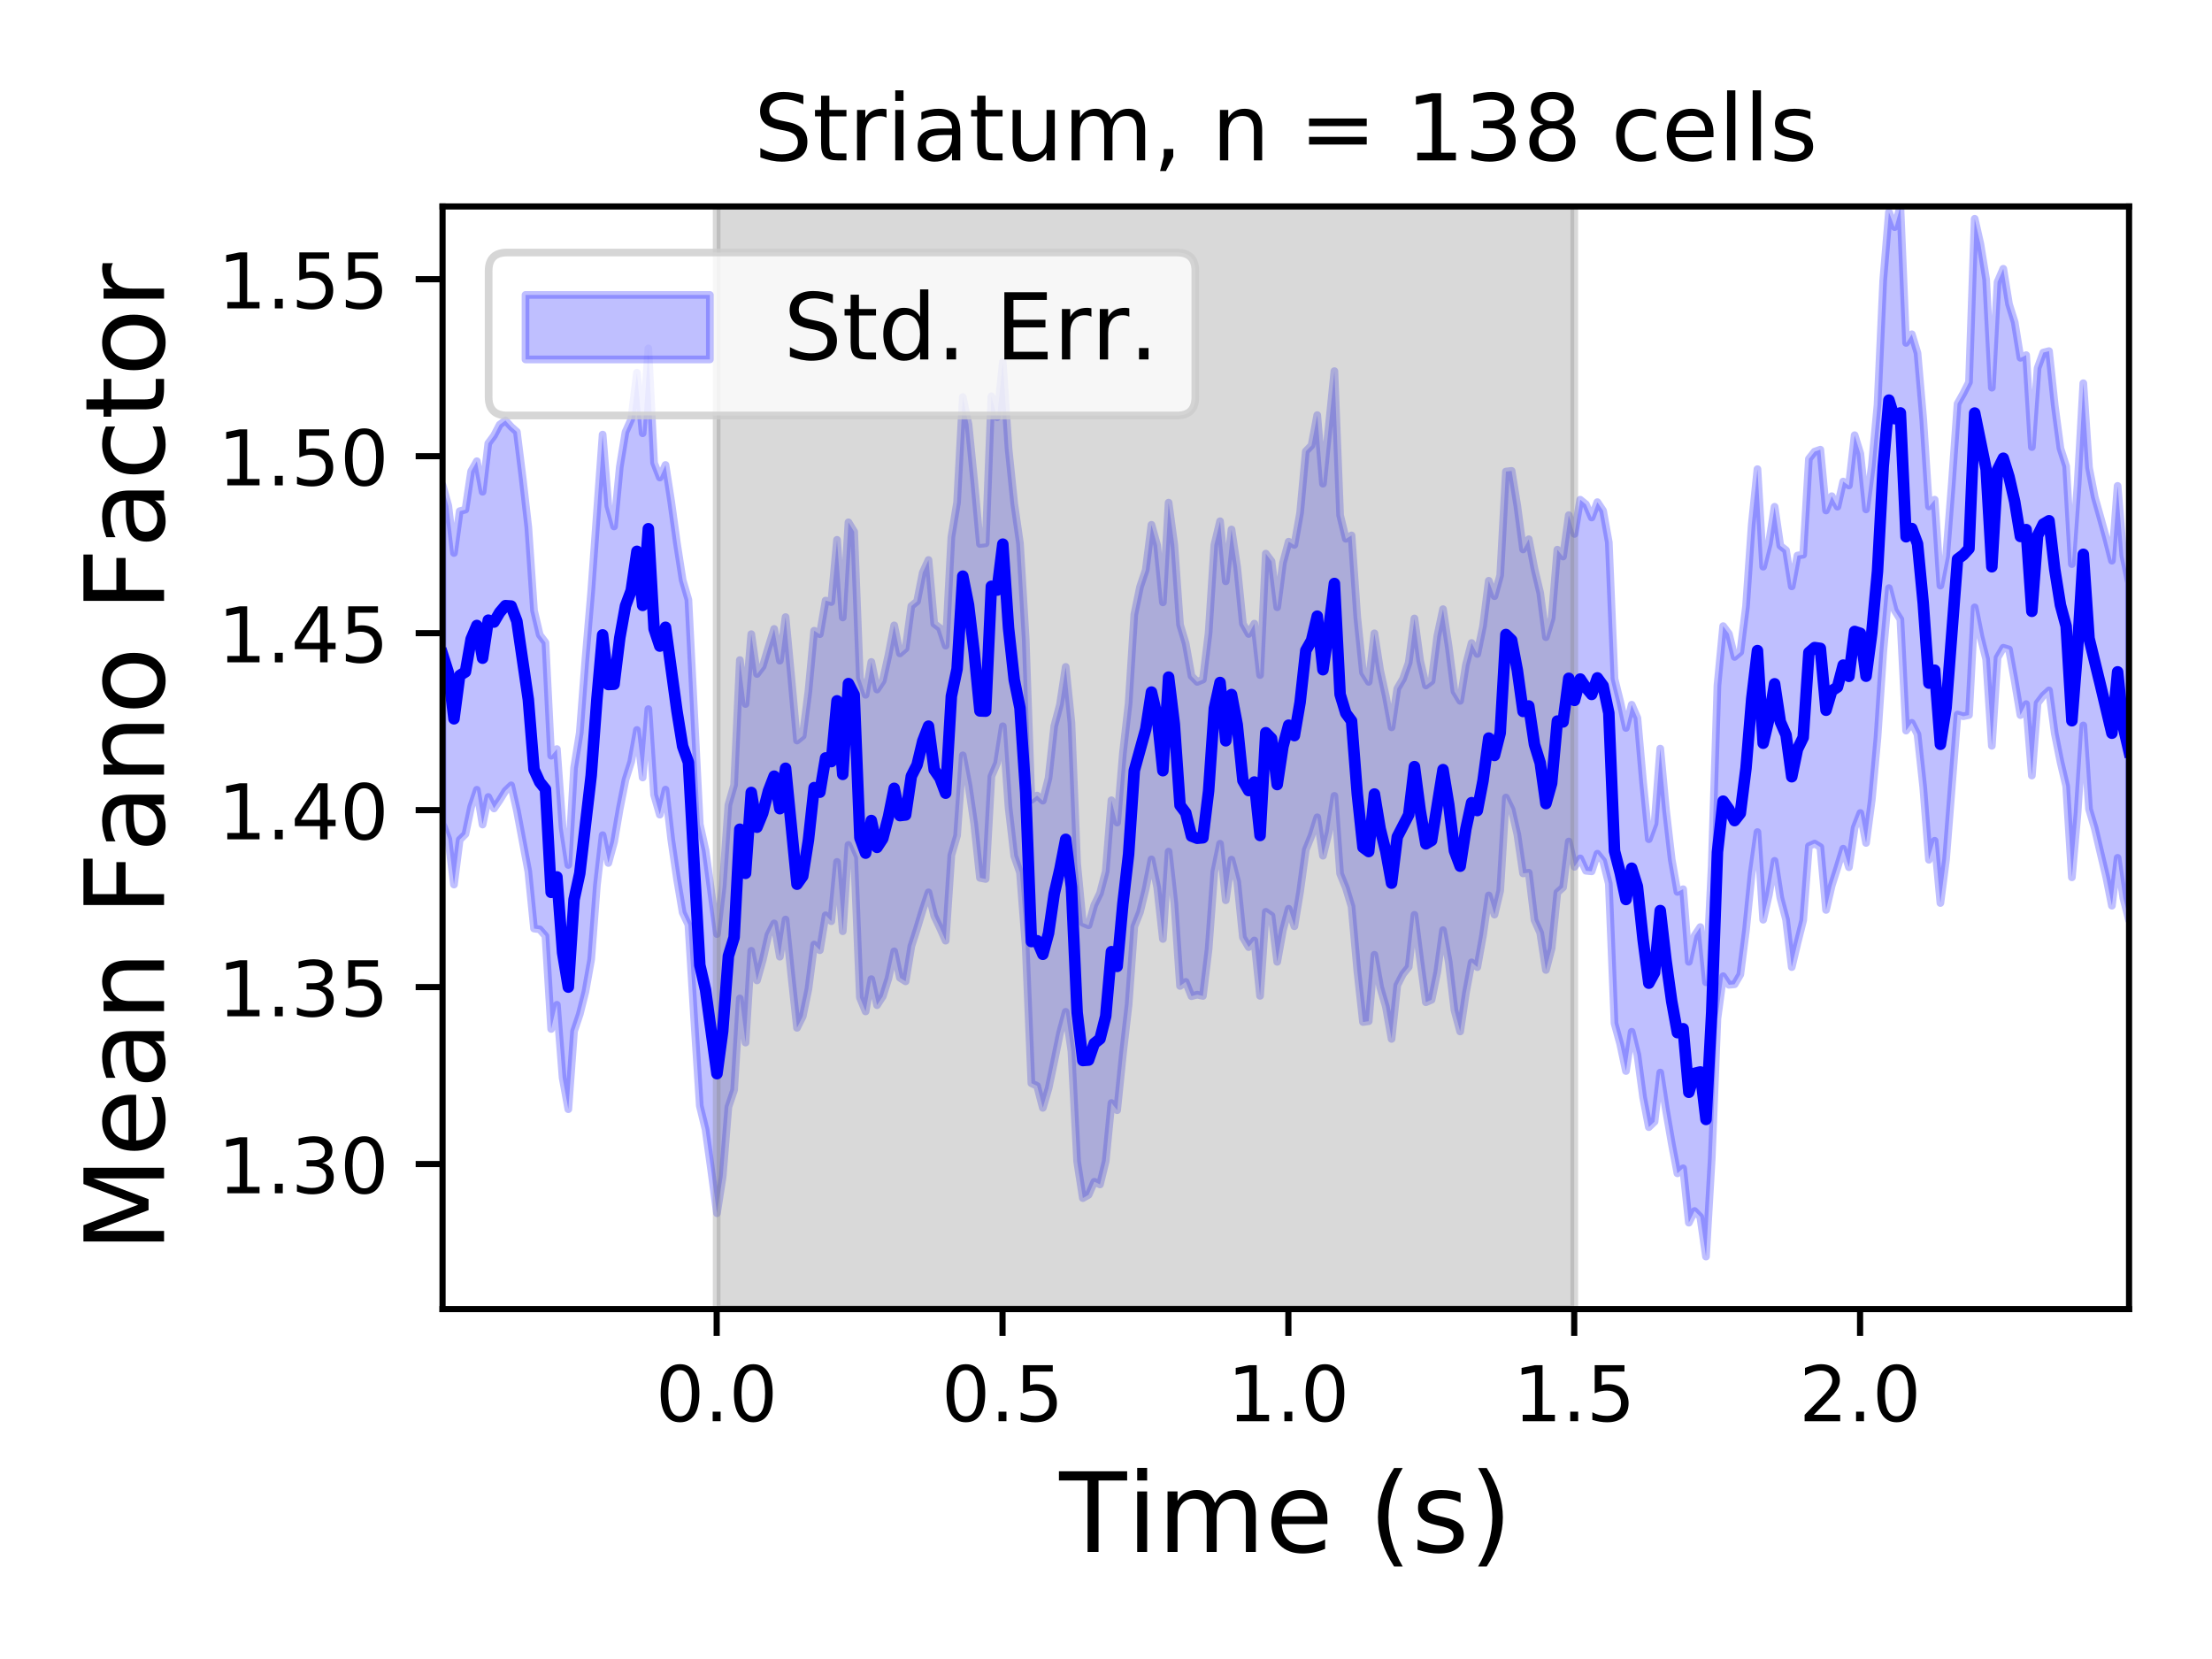 <?xml version="1.0" encoding="utf-8" standalone="no"?>
<!DOCTYPE svg PUBLIC "-//W3C//DTD SVG 1.1//EN"
  "http://www.w3.org/Graphics/SVG/1.1/DTD/svg11.dtd">
<!-- Created with matplotlib (https://matplotlib.org/) -->
<svg height="216pt" version="1.1" viewBox="0 0 288 216" width="288pt" xmlns="http://www.w3.org/2000/svg" xmlns:xlink="http://www.w3.org/1999/xlink">
 <defs>
  <style type="text/css">
*{stroke-linecap:butt;stroke-linejoin:round;}
  </style>
 </defs>
 <g id="figure_1">
  <g id="patch_1">
   <path d="M 0 216 
L 288 216 
L 288 0 
L 0 0 
z
" style="fill:#ffffff;"/>
  </g>
  <g id="axes_1">
   <g id="patch_2">
    <path d="M 57.62 170.44 
L 277.2 170.44 
L 277.2 26.88 
L 57.62 26.88 
z
" style="fill:#ffffff;"/>
   </g>
   <g id="PolyCollection_1">
    <defs>
     <path d="M 57.62 -152.839 
L 57.62 -108.778 
L 58.364 -106.784 
L 59.109 -100.829 
L 59.853 -106.663 
L 60.597 -107.396 
L 61.342 -110.95 
L 62.086 -113.173 
L 62.83 -108.643 
L 63.575 -112.24 
L 64.319 -110.738 
L 65.063 -111.829 
L 65.808 -113.035 
L 66.552 -113.752 
L 67.296 -110.469 
L 68.041 -106.503 
L 68.785 -102.517 
L 69.529 -95.105 
L 70.274 -94.996 
L 71.018 -94.139 
L 71.762 -82.028 
L 72.507 -85.18 
L 73.251 -75.677 
L 73.995 -71.58 
L 74.74 -81.737 
L 75.484 -83.953 
L 76.228 -86.921 
L 76.973 -91.108 
L 77.717 -100.76 
L 78.461 -107.264 
L 79.206 -103.638 
L 79.95 -106.374 
L 80.695 -110.723 
L 81.439 -114.486 
L 82.183 -116.836 
L 82.928 -120.961 
L 83.672 -114.768 
L 84.416 -123.678 
L 85.161 -112.514 
L 85.905 -109.934 
L 86.649 -113.196 
L 87.394 -106.681 
L 88.138 -101.612 
L 88.882 -97.189 
L 89.627 -95.597 
L 90.371 -83.539 
L 91.115 -72.013 
L 91.86 -68.96 
L 92.604 -63.608 
L 93.348 -58.036 
L 94.093 -62.826 
L 94.837 -71.875 
L 95.581 -74.09 
L 96.326 -86.009 
L 97.07 -80.255 
L 97.814 -92.211 
L 98.559 -88.347 
L 99.303 -90.985 
L 100.047 -94.297 
L 100.792 -95.773 
L 101.536 -91.436 
L 102.28 -96.285 
L 103.025 -89.071 
L 103.769 -82.174 
L 104.513 -83.661 
L 105.258 -87.244 
L 106.002 -93.025 
L 106.746 -92.284 
L 107.491 -96.833 
L 108.235 -96.06 
L 108.979 -103.784 
L 109.724 -94.754 
L 110.468 -105.992 
L 111.212 -104.308 
L 111.957 -86.124 
L 112.701 -84.309 
L 113.445 -88.523 
L 114.19 -85.127 
L 114.934 -86.275 
L 115.678 -88.623 
L 116.423 -92.143 
L 117.167 -88.691 
L 117.911 -88.229 
L 118.656 -92.805 
L 119.4 -95.118 
L 120.144 -97.579 
L 120.889 -99.818 
L 121.633 -96.761 
L 122.377 -95.195 
L 123.122 -93.524 
L 123.866 -104.661 
L 124.611 -107.221 
L 125.355 -117.657 
L 126.099 -113.778 
L 126.844 -108.698 
L 127.588 -101.701 
L 128.332 -101.559 
L 129.077 -114.91 
L 129.821 -116.667 
L 130.565 -121.447 
L 131.31 -110.879 
L 132.054 -104.543 
L 132.798 -102.398 
L 133.543 -92.779 
L 134.287 -74.965 
L 135.031 -74.614 
L 135.776 -71.757 
L 136.52 -74.29 
L 137.264 -77.844 
L 138.009 -81.492 
L 138.753 -84.267 
L 139.497 -79.137 
L 140.242 -64.784 
L 140.986 -60.007 
L 141.73 -60.432 
L 142.475 -62.14 
L 143.219 -61.786 
L 143.963 -64.837 
L 144.708 -72.387 
L 145.452 -71.45 
L 146.196 -78.728 
L 146.941 -85.178 
L 147.685 -95.366 
L 148.429 -97.256 
L 149.174 -100.326 
L 149.918 -104.111 
L 150.662 -100.482 
L 151.407 -93.745 
L 152.151 -105.123 
L 152.895 -98.443 
L 153.64 -87.629 
L 154.384 -88.162 
L 155.128 -86.298 
L 155.873 -86.498 
L 156.617 -86.327 
L 157.361 -92.447 
L 158.106 -102.507 
L 158.85 -106.146 
L 159.594 -98.787 
L 160.339 -104.078 
L 161.083 -101.215 
L 161.827 -93.957 
L 162.572 -92.685 
L 163.316 -93.555 
L 164.06 -86.34 
L 164.805 -97.287 
L 165.549 -96.777 
L 166.293 -90.769 
L 167.038 -94.907 
L 167.782 -97.689 
L 168.527 -95.397 
L 169.271 -99.911 
L 170.015 -105.366 
L 170.76 -107.214 
L 171.504 -109.593 
L 172.248 -104.584 
L 172.993 -107.602 
L 173.737 -112.382 
L 174.481 -102.251 
L 175.226 -100.421 
L 175.97 -97.97 
L 176.714 -89.665 
L 177.459 -82.933 
L 178.203 -83.039 
L 178.947 -91.693 
L 179.692 -87.492 
L 180.436 -84.936 
L 181.18 -80.733 
L 181.925 -87.725 
L 182.669 -89.182 
L 183.413 -90.111 
L 184.158 -96.893 
L 184.902 -91.037 
L 185.646 -85.51 
L 186.391 -85.827 
L 187.135 -89.472 
L 187.879 -94.903 
L 188.624 -90.76 
L 189.368 -84.469 
L 190.112 -81.702 
L 190.857 -86.711 
L 191.601 -90.701 
L 192.345 -90.081 
L 193.09 -94.245 
L 193.834 -99.419 
L 194.578 -96.915 
L 195.323 -100.026 
L 196.067 -112.168 
L 196.811 -110.621 
L 197.556 -107.351 
L 198.3 -102.283 
L 199.044 -102.373 
L 199.789 -96.216 
L 200.533 -94.545 
L 201.277 -89.709 
L 202.022 -92.527 
L 202.766 -99.805 
L 203.51 -100.466 
L 204.255 -106.44 
L 204.999 -103.14 
L 205.743 -104.243 
L 206.488 -102.627 
L 207.232 -102.551 
L 207.976 -104.851 
L 208.721 -103.923 
L 209.465 -100.948 
L 210.209 -82.761 
L 210.954 -80.047 
L 211.698 -76.552 
L 212.443 -81.671 
L 213.187 -78.661 
L 213.931 -73.134 
L 214.676 -69.245 
L 215.42 -69.962 
L 216.164 -76.355 
L 216.909 -71.468 
L 217.653 -67.161 
L 218.397 -63.23 
L 219.142 -63.892 
L 219.886 -56.806 
L 220.63 -58.328 
L 221.375 -57.568 
L 222.119 -52.396 
L 222.863 -65.108 
L 223.608 -83.384 
L 224.352 -88.899 
L 225.096 -87.777 
L 225.841 -87.848 
L 226.585 -89.113 
L 227.329 -94.95 
L 228.074 -102.316 
L 228.818 -107.669 
L 229.562 -96.249 
L 230.307 -99.505 
L 231.051 -103.917 
L 231.795 -99.117 
L 232.54 -96.279 
L 233.284 -90.084 
L 234.028 -93.226 
L 234.773 -96.182 
L 235.517 -105.84 
L 236.261 -106.17 
L 237.006 -105.712 
L 237.75 -97.525 
L 238.494 -100.721 
L 239.239 -103.066 
L 239.983 -105.503 
L 240.727 -103.088 
L 241.472 -108.234 
L 242.216 -110.152 
L 242.96 -106.248 
L 243.705 -111.862 
L 244.449 -119.989 
L 245.193 -131.043 
L 245.938 -139.431 
L 246.682 -136.549 
L 247.426 -135.358 
L 248.171 -120.875 
L 248.915 -121.888 
L 249.659 -120.387 
L 250.404 -113.475 
L 251.148 -104.058 
L 251.892 -106.538 
L 252.637 -98.427 
L 253.381 -104.174 
L 254.125 -113.629 
L 254.87 -122.968 
L 255.614 -122.746 
L 256.359 -122.904 
L 257.103 -136.925 
L 257.847 -133.177 
L 258.592 -130.175 
L 259.336 -118.894 
L 260.08 -130.378 
L 260.825 -131.667 
L 261.569 -131.443 
L 262.313 -127.328 
L 263.058 -122.897 
L 263.802 -124.33 
L 264.546 -115.024 
L 265.291 -124.455 
L 266.035 -125.436 
L 266.779 -126.114 
L 267.524 -120.524 
L 268.268 -116.816 
L 269.012 -113.637 
L 269.757 -101.77 
L 270.501 -110.224 
L 271.245 -121.548 
L 271.99 -110.674 
L 272.734 -108.157 
L 273.478 -104.972 
L 274.223 -101.83 
L 274.967 -98.079 
L 275.711 -104.314 
L 276.456 -99.058 
L 277.2 -96.194 
L 277.2 -140.126 
L 277.2 -140.126 
L 276.456 -143.654 
L 275.711 -152.738 
L 274.967 -142.998 
L 274.223 -145.929 
L 273.478 -148.631 
L 272.734 -151.26 
L 271.99 -155.112 
L 271.245 -166.107 
L 270.501 -152.95 
L 269.757 -142.553 
L 269.012 -155.285 
L 268.268 -157.622 
L 267.524 -163.235 
L 266.779 -170.286 
L 266.035 -170.098 
L 265.291 -168.064 
L 264.546 -157.788 
L 263.802 -169.764 
L 263.058 -169.41 
L 262.313 -174.036 
L 261.569 -176.418 
L 260.825 -181.006 
L 260.08 -179.285 
L 259.336 -165.52 
L 258.592 -179.618 
L 257.847 -184.226 
L 257.103 -187.518 
L 256.359 -166.233 
L 255.614 -164.757 
L 254.87 -163.431 
L 254.125 -153.04 
L 253.381 -143.55 
L 252.637 -139.751 
L 251.892 -150.943 
L 251.148 -150.058 
L 250.404 -161.416 
L 249.659 -170.017 
L 248.915 -172.48 
L 248.171 -171.352 
L 247.426 -189.12 
L 246.682 -186.429 
L 245.938 -188.379 
L 245.193 -179.484 
L 244.449 -163.279 
L 243.705 -155.323 
L 242.96 -149.672 
L 242.216 -156.932 
L 241.472 -159.337 
L 240.727 -152.789 
L 239.983 -153.304 
L 239.239 -150.03 
L 238.494 -151.4 
L 237.75 -149.531 
L 237.006 -157.454 
L 236.261 -157.202 
L 235.517 -156.254 
L 234.773 -143.773 
L 234.028 -143.671 
L 233.284 -139.653 
L 232.54 -144.354 
L 231.795 -144.944 
L 231.051 -150.021 
L 230.307 -145.232 
L 229.562 -142.213 
L 228.818 -154.919 
L 228.074 -147.695 
L 227.329 -137.053 
L 226.585 -131.101 
L 225.841 -130.467 
L 225.096 -133.482 
L 224.352 -134.481 
L 223.608 -126.73 
L 222.863 -103.271 
L 222.119 -88.105 
L 221.375 -95.296 
L 220.63 -94.167 
L 219.886 -90.765 
L 219.142 -100.228 
L 218.397 -99.873 
L 217.653 -104.108 
L 216.909 -110.532 
L 216.164 -118.533 
L 215.42 -108.761 
L 214.676 -106.734 
L 213.931 -114.139 
L 213.187 -122.519 
L 212.443 -124.247 
L 211.698 -121.22 
L 210.954 -124.612 
L 210.209 -127.621 
L 209.465 -145.384 
L 208.721 -149.507 
L 207.976 -150.625 
L 207.232 -148.619 
L 206.488 -150.338 
L 205.743 -150.941 
L 204.999 -146.478 
L 204.255 -148.93 
L 203.51 -143.538 
L 202.766 -144.435 
L 202.022 -135.509 
L 201.277 -133.036 
L 200.533 -138.794 
L 199.789 -141.912 
L 199.044 -145.791 
L 198.3 -144.462 
L 197.556 -150.118 
L 196.811 -154.693 
L 196.067 -154.605 
L 195.323 -141.091 
L 194.578 -138.374 
L 193.834 -140.386 
L 193.09 -134.498 
L 192.345 -130.848 
L 191.601 -132.284 
L 190.857 -129.436 
L 190.112 -124.747 
L 189.368 -125.974 
L 188.624 -131.745 
L 187.879 -136.688 
L 187.135 -133.186 
L 186.391 -127.318 
L 185.646 -126.749 
L 184.902 -129.982 
L 184.158 -135.48 
L 183.413 -129.737 
L 182.669 -127.603 
L 181.925 -126.343 
L 181.18 -121.297 
L 180.436 -125.334 
L 179.692 -128.732 
L 178.947 -133.544 
L 178.203 -127.221 
L 177.459 -128.424 
L 176.714 -135.637 
L 175.97 -146.29 
L 175.226 -145.845 
L 174.481 -148.921 
L 173.737 -167.68 
L 172.993 -160.337 
L 172.248 -153.02 
L 171.504 -161.958 
L 170.76 -158.008 
L 170.015 -157.239 
L 169.271 -149.219 
L 168.527 -145.048 
L 167.782 -145.477 
L 167.038 -142.683 
L 166.293 -136.932 
L 165.549 -142.92 
L 164.805 -143.92 
L 164.06 -128.107 
L 163.316 -134.805 
L 162.572 -133.453 
L 161.827 -134.783 
L 161.083 -142.107 
L 160.339 -147.063 
L 159.594 -140.312 
L 158.85 -148.135 
L 158.106 -145.041 
L 157.361 -133.615 
L 156.617 -127.517 
L 155.873 -127.217 
L 155.128 -127.989 
L 154.384 -132.176 
L 153.64 -134.67 
L 152.895 -145.029 
L 152.151 -150.557 
L 151.407 -137.568 
L 150.662 -145.002 
L 149.918 -147.675 
L 149.174 -141.798 
L 148.429 -139.581 
L 147.685 -135.982 
L 146.941 -124.373 
L 146.196 -117.871 
L 145.452 -108.897 
L 144.708 -111.806 
L 143.963 -102.545 
L 143.219 -99.695 
L 142.475 -98.156 
L 141.73 -95.526 
L 140.986 -95.833 
L 140.242 -103.567 
L 139.497 -121.906 
L 138.753 -129.174 
L 138.009 -124.282 
L 137.264 -121.454 
L 136.52 -114.704 
L 135.776 -111.75 
L 135.031 -112.419 
L 134.287 -111.853 
L 133.543 -132.868 
L 132.798 -145.246 
L 132.054 -150.416 
L 131.31 -157.593 
L 130.565 -168.86 
L 129.821 -161.675 
L 129.077 -164.415 
L 128.332 -145.256 
L 127.588 -145.17 
L 126.844 -153.312 
L 126.099 -160.749 
L 125.355 -164.315 
L 124.611 -150.596 
L 123.866 -146.047 
L 123.122 -131.935 
L 122.377 -134.219 
L 121.633 -134.788 
L 120.889 -143.09 
L 120.144 -141.455 
L 119.4 -137.698 
L 118.656 -137.094 
L 117.911 -131.56 
L 117.167 -130.925 
L 116.423 -134.579 
L 115.678 -130.709 
L 114.934 -127.352 
L 114.19 -126.221 
L 113.445 -129.817 
L 112.701 -125.532 
L 111.957 -127.732 
L 111.212 -146.772 
L 110.468 -147.998 
L 109.724 -135.6 
L 108.979 -145.716 
L 108.235 -137.612 
L 107.491 -137.808 
L 106.746 -133.431 
L 106.002 -133.881 
L 105.258 -126.012 
L 104.513 -120.182 
L 103.769 -119.579 
L 103.025 -127.775 
L 102.28 -135.66 
L 101.536 -129.98 
L 100.792 -134.115 
L 100.047 -131.728 
L 99.303 -129.23 
L 98.559 -128.246 
L 97.814 -133.434 
L 97.07 -124.335 
L 96.326 -130.063 
L 95.581 -113.805 
L 94.837 -111.194 
L 94.093 -100.65 
L 93.348 -94.387 
L 92.604 -99.837 
L 91.86 -105.267 
L 91.115 -108.678 
L 90.371 -123.244 
L 89.627 -137.905 
L 88.882 -140.465 
L 88.138 -145.246 
L 87.394 -150.644 
L 86.649 -155.464 
L 85.905 -153.825 
L 85.161 -155.73 
L 84.416 -170.645 
L 83.672 -159.587 
L 82.928 -167.476 
L 82.183 -161.394 
L 81.439 -159.74 
L 80.695 -155.199 
L 79.95 -147.456 
L 79.206 -150.117 
L 78.461 -159.419 
L 77.717 -149.174 
L 76.973 -138.943 
L 76.228 -130.243 
L 75.484 -120.598 
L 74.74 -116.009 
L 73.995 -103.381 
L 73.251 -108.257 
L 72.507 -118.475 
L 71.762 -117.604 
L 71.018 -132.342 
L 70.274 -133.341 
L 69.529 -136.509 
L 68.785 -147.341 
L 68.041 -153.82 
L 67.296 -159.77 
L 66.552 -160.434 
L 65.808 -161.256 
L 65.063 -160.707 
L 64.319 -159.276 
L 63.575 -158.271 
L 62.83 -151.969 
L 62.086 -155.951 
L 61.342 -154.638 
L 60.597 -149.643 
L 59.853 -149.447 
L 59.109 -143.997 
L 58.364 -150.159 
L 57.62 -152.839 
z
" id="me1241a8651" style="stroke:#0000ff;stroke-opacity:0.25;"/>
    </defs>
    <g clip-path="url(#p9a8e390dcd)">
     <use style="fill:#0000ff;fill-opacity:0.25;stroke:#0000ff;stroke-opacity:0.25;" x="0" xlink:href="#me1241a8651" y="216"/>
    </g>
   </g>
   <g id="PolyCollection_2">
    <defs>
     <path d="M 93.311 -45.56 
L 93.311 -195.956 
L 204.962 -195.956 
L 204.962 -45.56 
L 204.962 -45.56 
L 93.311 -45.56 
z
" id="ma0e8622927" style="stroke:#808080;stroke-opacity:0.3;"/>
    </defs>
    <g clip-path="url(#p9a8e390dcd)">
     <use style="fill:#808080;fill-opacity:0.3;stroke:#808080;stroke-opacity:0.3;" x="0" xlink:href="#ma0e8622927" y="216"/>
    </g>
   </g>
   <g id="matplotlib.axis_1">
    <g id="xtick_1">
     <g id="line2d_1">
      <defs>
       <path d="M 0 0 
L 0 3.5 
" id="m0712c2b6b8" style="stroke:#000000;stroke-width:0.8;"/>
      </defs>
      <g>
       <use style="stroke:#000000;stroke-width:0.8;" x="93.311" xlink:href="#m0712c2b6b8" y="170.44"/>
      </g>
     </g>
     <g id="text_1">
      <!-- 0.0 -->
      <defs>
       <path d="M 31.781 66.406 
Q 24.172 66.406 20.328 58.906 
Q 16.5 51.422 16.5 36.375 
Q 16.5 21.391 20.328 13.891 
Q 24.172 6.391 31.781 6.391 
Q 39.453 6.391 43.281 13.891 
Q 47.125 21.391 47.125 36.375 
Q 47.125 51.422 43.281 58.906 
Q 39.453 66.406 31.781 66.406 
z
M 31.781 74.219 
Q 44.047 74.219 50.516 64.516 
Q 56.984 54.828 56.984 36.375 
Q 56.984 17.969 50.516 8.266 
Q 44.047 -1.422 31.781 -1.422 
Q 19.531 -1.422 13.062 8.266 
Q 6.594 17.969 6.594 36.375 
Q 6.594 54.828 13.062 64.516 
Q 19.531 74.219 31.781 74.219 
z
" id="DejaVuSans-48"/>
       <path d="M 10.688 12.406 
L 21 12.406 
L 21 0 
L 10.688 0 
z
" id="DejaVuSans-46"/>
      </defs>
      <g transform="translate(85.359 185.038)scale(0.1 -0.1)">
       <use xlink:href="#DejaVuSans-48"/>
       <use x="63.623" xlink:href="#DejaVuSans-46"/>
       <use x="95.41" xlink:href="#DejaVuSans-48"/>
      </g>
     </g>
    </g>
    <g id="xtick_2">
     <g id="line2d_2">
      <g>
       <use style="stroke:#000000;stroke-width:0.8;" x="130.528" xlink:href="#m0712c2b6b8" y="170.44"/>
      </g>
     </g>
     <g id="text_2">
      <!-- 0.5 -->
      <defs>
       <path d="M 10.797 72.906 
L 49.516 72.906 
L 49.516 64.594 
L 19.828 64.594 
L 19.828 46.734 
Q 21.969 47.469 24.109 47.828 
Q 26.266 48.188 28.422 48.188 
Q 40.625 48.188 47.75 41.5 
Q 54.891 34.812 54.891 23.391 
Q 54.891 11.625 47.562 5.094 
Q 40.234 -1.422 26.906 -1.422 
Q 22.312 -1.422 17.547 -0.641 
Q 12.797 0.141 7.719 1.703 
L 7.719 11.625 
Q 12.109 9.234 16.797 8.062 
Q 21.484 6.891 26.703 6.891 
Q 35.156 6.891 40.078 11.328 
Q 45.016 15.766 45.016 23.391 
Q 45.016 31 40.078 35.438 
Q 35.156 39.891 26.703 39.891 
Q 22.75 39.891 18.812 39.016 
Q 14.891 38.141 10.797 36.281 
z
" id="DejaVuSans-53"/>
      </defs>
      <g transform="translate(122.576 185.038)scale(0.1 -0.1)">
       <use xlink:href="#DejaVuSans-48"/>
       <use x="63.623" xlink:href="#DejaVuSans-46"/>
       <use x="95.41" xlink:href="#DejaVuSans-53"/>
      </g>
     </g>
    </g>
    <g id="xtick_3">
     <g id="line2d_3">
      <g>
       <use style="stroke:#000000;stroke-width:0.8;" x="167.745" xlink:href="#m0712c2b6b8" y="170.44"/>
      </g>
     </g>
     <g id="text_3">
      <!-- 1.0 -->
      <defs>
       <path d="M 12.406 8.297 
L 28.516 8.297 
L 28.516 63.922 
L 10.984 60.406 
L 10.984 69.391 
L 28.422 72.906 
L 38.281 72.906 
L 38.281 8.297 
L 54.391 8.297 
L 54.391 0 
L 12.406 0 
z
" id="DejaVuSans-49"/>
      </defs>
      <g transform="translate(159.793 185.038)scale(0.1 -0.1)">
       <use xlink:href="#DejaVuSans-49"/>
       <use x="63.623" xlink:href="#DejaVuSans-46"/>
       <use x="95.41" xlink:href="#DejaVuSans-48"/>
      </g>
     </g>
    </g>
    <g id="xtick_4">
     <g id="line2d_4">
      <g>
       <use style="stroke:#000000;stroke-width:0.8;" x="204.962" xlink:href="#m0712c2b6b8" y="170.44"/>
      </g>
     </g>
     <g id="text_4">
      <!-- 1.5 -->
      <g transform="translate(197.01 185.038)scale(0.1 -0.1)">
       <use xlink:href="#DejaVuSans-49"/>
       <use x="63.623" xlink:href="#DejaVuSans-46"/>
       <use x="95.41" xlink:href="#DejaVuSans-53"/>
      </g>
     </g>
    </g>
    <g id="xtick_5">
     <g id="line2d_5">
      <g>
       <use style="stroke:#000000;stroke-width:0.8;" x="242.179" xlink:href="#m0712c2b6b8" y="170.44"/>
      </g>
     </g>
     <g id="text_5">
      <!-- 2.0 -->
      <defs>
       <path d="M 19.188 8.297 
L 53.609 8.297 
L 53.609 0 
L 7.328 0 
L 7.328 8.297 
Q 12.938 14.109 22.625 23.891 
Q 32.328 33.688 34.812 36.531 
Q 39.547 41.844 41.422 45.531 
Q 43.312 49.219 43.312 52.781 
Q 43.312 58.594 39.234 62.25 
Q 35.156 65.922 28.609 65.922 
Q 23.969 65.922 18.812 64.312 
Q 13.672 62.703 7.812 59.422 
L 7.812 69.391 
Q 13.766 71.781 18.938 73 
Q 24.125 74.219 28.422 74.219 
Q 39.75 74.219 46.484 68.547 
Q 53.219 62.891 53.219 53.422 
Q 53.219 48.922 51.531 44.891 
Q 49.859 40.875 45.406 35.406 
Q 44.188 33.984 37.641 27.219 
Q 31.109 20.453 19.188 8.297 
z
" id="DejaVuSans-50"/>
      </defs>
      <g transform="translate(234.227 185.038)scale(0.1 -0.1)">
       <use xlink:href="#DejaVuSans-50"/>
       <use x="63.623" xlink:href="#DejaVuSans-46"/>
       <use x="95.41" xlink:href="#DejaVuSans-48"/>
      </g>
     </g>
    </g>
    <g id="text_6">
     <!-- Time (s) -->
     <defs>
      <path d="M -0.297 72.906 
L 61.375 72.906 
L 61.375 64.594 
L 35.5 64.594 
L 35.5 0 
L 25.594 0 
L 25.594 64.594 
L -0.297 64.594 
z
" id="DejaVuSans-84"/>
      <path d="M 9.422 54.688 
L 18.406 54.688 
L 18.406 0 
L 9.422 0 
z
M 9.422 75.984 
L 18.406 75.984 
L 18.406 64.594 
L 9.422 64.594 
z
" id="DejaVuSans-105"/>
      <path d="M 52 44.188 
Q 55.375 50.25 60.062 53.125 
Q 64.75 56 71.094 56 
Q 79.641 56 84.281 50.016 
Q 88.922 44.047 88.922 33.016 
L 88.922 0 
L 79.891 0 
L 79.891 32.719 
Q 79.891 40.578 77.094 44.375 
Q 74.312 48.188 68.609 48.188 
Q 61.625 48.188 57.562 43.547 
Q 53.516 38.922 53.516 30.906 
L 53.516 0 
L 44.484 0 
L 44.484 32.719 
Q 44.484 40.625 41.703 44.406 
Q 38.922 48.188 33.109 48.188 
Q 26.219 48.188 22.156 43.531 
Q 18.109 38.875 18.109 30.906 
L 18.109 0 
L 9.078 0 
L 9.078 54.688 
L 18.109 54.688 
L 18.109 46.188 
Q 21.188 51.219 25.484 53.609 
Q 29.781 56 35.688 56 
Q 41.656 56 45.828 52.969 
Q 50 49.953 52 44.188 
z
" id="DejaVuSans-109"/>
      <path d="M 56.203 29.594 
L 56.203 25.203 
L 14.891 25.203 
Q 15.484 15.922 20.484 11.062 
Q 25.484 6.203 34.422 6.203 
Q 39.594 6.203 44.453 7.469 
Q 49.312 8.734 54.109 11.281 
L 54.109 2.781 
Q 49.266 0.734 44.188 -0.344 
Q 39.109 -1.422 33.891 -1.422 
Q 20.797 -1.422 13.156 6.188 
Q 5.516 13.812 5.516 26.812 
Q 5.516 40.234 12.766 48.109 
Q 20.016 56 32.328 56 
Q 43.359 56 49.781 48.891 
Q 56.203 41.797 56.203 29.594 
z
M 47.219 32.234 
Q 47.125 39.594 43.094 43.984 
Q 39.062 48.391 32.422 48.391 
Q 24.906 48.391 20.391 44.141 
Q 15.875 39.891 15.188 32.172 
z
" id="DejaVuSans-101"/>
      <path id="DejaVuSans-32"/>
      <path d="M 31 75.875 
Q 24.469 64.656 21.281 53.656 
Q 18.109 42.672 18.109 31.391 
Q 18.109 20.125 21.312 9.062 
Q 24.516 -2 31 -13.188 
L 23.188 -13.188 
Q 15.875 -1.703 12.234 9.375 
Q 8.594 20.453 8.594 31.391 
Q 8.594 42.281 12.203 53.312 
Q 15.828 64.359 23.188 75.875 
z
" id="DejaVuSans-40"/>
      <path d="M 44.281 53.078 
L 44.281 44.578 
Q 40.484 46.531 36.375 47.5 
Q 32.281 48.484 27.875 48.484 
Q 21.188 48.484 17.844 46.438 
Q 14.5 44.391 14.5 40.281 
Q 14.5 37.156 16.891 35.375 
Q 19.281 33.594 26.516 31.984 
L 29.594 31.297 
Q 39.156 29.25 43.188 25.516 
Q 47.219 21.781 47.219 15.094 
Q 47.219 7.469 41.188 3.016 
Q 35.156 -1.422 24.609 -1.422 
Q 20.219 -1.422 15.453 -0.562 
Q 10.688 0.297 5.422 2 
L 5.422 11.281 
Q 10.406 8.688 15.234 7.391 
Q 20.062 6.109 24.812 6.109 
Q 31.156 6.109 34.562 8.281 
Q 37.984 10.453 37.984 14.406 
Q 37.984 18.062 35.516 20.016 
Q 33.062 21.969 24.703 23.781 
L 21.578 24.516 
Q 13.234 26.266 9.516 29.906 
Q 5.812 33.547 5.812 39.891 
Q 5.812 47.609 11.281 51.797 
Q 16.75 56 26.812 56 
Q 31.781 56 36.172 55.266 
Q 40.578 54.547 44.281 53.078 
z
" id="DejaVuSans-115"/>
      <path d="M 8.016 75.875 
L 15.828 75.875 
Q 23.141 64.359 26.781 53.312 
Q 30.422 42.281 30.422 31.391 
Q 30.422 20.453 26.781 9.375 
Q 23.141 -1.703 15.828 -13.188 
L 8.016 -13.188 
Q 14.5 -2 17.703 9.062 
Q 20.906 20.125 20.906 31.391 
Q 20.906 42.672 17.703 53.656 
Q 14.5 64.656 8.016 75.875 
z
" id="DejaVuSans-41"/>
     </defs>
     <g transform="translate(137.915 202.06)scale(0.144 -0.144)">
      <use xlink:href="#DejaVuSans-84"/>
      <use x="61.037" xlink:href="#DejaVuSans-105"/>
      <use x="88.82" xlink:href="#DejaVuSans-109"/>
      <use x="186.232" xlink:href="#DejaVuSans-101"/>
      <use x="247.756" xlink:href="#DejaVuSans-32"/>
      <use x="279.543" xlink:href="#DejaVuSans-40"/>
      <use x="318.557" xlink:href="#DejaVuSans-115"/>
      <use x="370.656" xlink:href="#DejaVuSans-41"/>
     </g>
    </g>
   </g>
   <g id="matplotlib.axis_2">
    <g id="ytick_1">
     <g id="line2d_6">
      <defs>
       <path d="M 0 0 
L -3.5 0 
" id="mf4084e0151" style="stroke:#000000;stroke-width:0.8;"/>
      </defs>
      <g>
       <use style="stroke:#000000;stroke-width:0.8;" x="57.62" xlink:href="#mf4084e0151" y="151.558"/>
      </g>
     </g>
     <g id="text_7">
      <!-- 1.30 -->
      <defs>
       <path d="M 40.578 39.312 
Q 47.656 37.797 51.625 33 
Q 55.609 28.219 55.609 21.188 
Q 55.609 10.406 48.188 4.484 
Q 40.766 -1.422 27.094 -1.422 
Q 22.516 -1.422 17.656 -0.516 
Q 12.797 0.391 7.625 2.203 
L 7.625 11.719 
Q 11.719 9.328 16.594 8.109 
Q 21.484 6.891 26.812 6.891 
Q 36.078 6.891 40.938 10.547 
Q 45.797 14.203 45.797 21.188 
Q 45.797 27.641 41.281 31.266 
Q 36.766 34.906 28.719 34.906 
L 20.219 34.906 
L 20.219 43.016 
L 29.109 43.016 
Q 36.375 43.016 40.234 45.922 
Q 44.094 48.828 44.094 54.297 
Q 44.094 59.906 40.109 62.906 
Q 36.141 65.922 28.719 65.922 
Q 24.656 65.922 20.016 65.031 
Q 15.375 64.156 9.812 62.312 
L 9.812 71.094 
Q 15.438 72.656 20.344 73.438 
Q 25.25 74.219 29.594 74.219 
Q 40.828 74.219 47.359 69.109 
Q 53.906 64.016 53.906 55.328 
Q 53.906 49.266 50.438 45.094 
Q 46.969 40.922 40.578 39.312 
z
" id="DejaVuSans-51"/>
      </defs>
      <g transform="translate(28.354 155.358)scale(0.1 -0.1)">
       <use xlink:href="#DejaVuSans-49"/>
       <use x="63.623" xlink:href="#DejaVuSans-46"/>
       <use x="95.41" xlink:href="#DejaVuSans-51"/>
       <use x="159.033" xlink:href="#DejaVuSans-48"/>
      </g>
     </g>
    </g>
    <g id="ytick_2">
     <g id="line2d_7">
      <g>
       <use style="stroke:#000000;stroke-width:0.8;" x="57.62" xlink:href="#mf4084e0151" y="128.517"/>
      </g>
     </g>
     <g id="text_8">
      <!-- 1.35 -->
      <g transform="translate(28.354 132.317)scale(0.1 -0.1)">
       <use xlink:href="#DejaVuSans-49"/>
       <use x="63.623" xlink:href="#DejaVuSans-46"/>
       <use x="95.41" xlink:href="#DejaVuSans-51"/>
       <use x="159.033" xlink:href="#DejaVuSans-53"/>
      </g>
     </g>
    </g>
    <g id="ytick_3">
     <g id="line2d_8">
      <g>
       <use style="stroke:#000000;stroke-width:0.8;" x="57.62" xlink:href="#mf4084e0151" y="105.476"/>
      </g>
     </g>
     <g id="text_9">
      <!-- 1.40 -->
      <defs>
       <path d="M 37.797 64.312 
L 12.891 25.391 
L 37.797 25.391 
z
M 35.203 72.906 
L 47.609 72.906 
L 47.609 25.391 
L 58.016 25.391 
L 58.016 17.188 
L 47.609 17.188 
L 47.609 0 
L 37.797 0 
L 37.797 17.188 
L 4.891 17.188 
L 4.891 26.703 
z
" id="DejaVuSans-52"/>
      </defs>
      <g transform="translate(28.354 109.276)scale(0.1 -0.1)">
       <use xlink:href="#DejaVuSans-49"/>
       <use x="63.623" xlink:href="#DejaVuSans-46"/>
       <use x="95.41" xlink:href="#DejaVuSans-52"/>
       <use x="159.033" xlink:href="#DejaVuSans-48"/>
      </g>
     </g>
    </g>
    <g id="ytick_4">
     <g id="line2d_9">
      <g>
       <use style="stroke:#000000;stroke-width:0.8;" x="57.62" xlink:href="#mf4084e0151" y="82.435"/>
      </g>
     </g>
     <g id="text_10">
      <!-- 1.45 -->
      <g transform="translate(28.354 86.235)scale(0.1 -0.1)">
       <use xlink:href="#DejaVuSans-49"/>
       <use x="63.623" xlink:href="#DejaVuSans-46"/>
       <use x="95.41" xlink:href="#DejaVuSans-52"/>
       <use x="159.033" xlink:href="#DejaVuSans-53"/>
      </g>
     </g>
    </g>
    <g id="ytick_5">
     <g id="line2d_10">
      <g>
       <use style="stroke:#000000;stroke-width:0.8;" x="57.62" xlink:href="#mf4084e0151" y="59.394"/>
      </g>
     </g>
     <g id="text_11">
      <!-- 1.50 -->
      <g transform="translate(28.354 63.194)scale(0.1 -0.1)">
       <use xlink:href="#DejaVuSans-49"/>
       <use x="63.623" xlink:href="#DejaVuSans-46"/>
       <use x="95.41" xlink:href="#DejaVuSans-53"/>
       <use x="159.033" xlink:href="#DejaVuSans-48"/>
      </g>
     </g>
    </g>
    <g id="ytick_6">
     <g id="line2d_11">
      <g>
       <use style="stroke:#000000;stroke-width:0.8;" x="57.62" xlink:href="#mf4084e0151" y="36.353"/>
      </g>
     </g>
     <g id="text_12">
      <!-- 1.55 -->
      <g transform="translate(28.354 40.152)scale(0.1 -0.1)">
       <use xlink:href="#DejaVuSans-49"/>
       <use x="63.623" xlink:href="#DejaVuSans-46"/>
       <use x="95.41" xlink:href="#DejaVuSans-53"/>
       <use x="159.033" xlink:href="#DejaVuSans-53"/>
      </g>
     </g>
    </g>
    <g id="text_13">
     <!-- Mean Fano Factor -->
     <defs>
      <path d="M 9.812 72.906 
L 24.516 72.906 
L 43.109 23.297 
L 61.812 72.906 
L 76.516 72.906 
L 76.516 0 
L 66.891 0 
L 66.891 64.016 
L 48.094 14.016 
L 38.188 14.016 
L 19.391 64.016 
L 19.391 0 
L 9.812 0 
z
" id="DejaVuSans-77"/>
      <path d="M 34.281 27.484 
Q 23.391 27.484 19.188 25 
Q 14.984 22.516 14.984 16.5 
Q 14.984 11.719 18.141 8.906 
Q 21.297 6.109 26.703 6.109 
Q 34.188 6.109 38.703 11.406 
Q 43.219 16.703 43.219 25.484 
L 43.219 27.484 
z
M 52.203 31.203 
L 52.203 0 
L 43.219 0 
L 43.219 8.297 
Q 40.141 3.328 35.547 0.953 
Q 30.953 -1.422 24.312 -1.422 
Q 15.922 -1.422 10.953 3.297 
Q 6 8.016 6 15.922 
Q 6 25.141 12.172 29.828 
Q 18.359 34.516 30.609 34.516 
L 43.219 34.516 
L 43.219 35.406 
Q 43.219 41.609 39.141 45 
Q 35.062 48.391 27.688 48.391 
Q 23 48.391 18.547 47.266 
Q 14.109 46.141 10.016 43.891 
L 10.016 52.203 
Q 14.938 54.109 19.578 55.047 
Q 24.219 56 28.609 56 
Q 40.484 56 46.344 49.844 
Q 52.203 43.703 52.203 31.203 
z
" id="DejaVuSans-97"/>
      <path d="M 54.891 33.016 
L 54.891 0 
L 45.906 0 
L 45.906 32.719 
Q 45.906 40.484 42.875 44.328 
Q 39.844 48.188 33.797 48.188 
Q 26.516 48.188 22.312 43.547 
Q 18.109 38.922 18.109 30.906 
L 18.109 0 
L 9.078 0 
L 9.078 54.688 
L 18.109 54.688 
L 18.109 46.188 
Q 21.344 51.125 25.703 53.562 
Q 30.078 56 35.797 56 
Q 45.219 56 50.047 50.172 
Q 54.891 44.344 54.891 33.016 
z
" id="DejaVuSans-110"/>
      <path d="M 9.812 72.906 
L 51.703 72.906 
L 51.703 64.594 
L 19.672 64.594 
L 19.672 43.109 
L 48.578 43.109 
L 48.578 34.812 
L 19.672 34.812 
L 19.672 0 
L 9.812 0 
z
" id="DejaVuSans-70"/>
      <path d="M 30.609 48.391 
Q 23.391 48.391 19.188 42.75 
Q 14.984 37.109 14.984 27.297 
Q 14.984 17.484 19.156 11.844 
Q 23.344 6.203 30.609 6.203 
Q 37.797 6.203 41.984 11.859 
Q 46.188 17.531 46.188 27.297 
Q 46.188 37.016 41.984 42.703 
Q 37.797 48.391 30.609 48.391 
z
M 30.609 56 
Q 42.328 56 49.016 48.375 
Q 55.719 40.766 55.719 27.297 
Q 55.719 13.875 49.016 6.219 
Q 42.328 -1.422 30.609 -1.422 
Q 18.844 -1.422 12.172 6.219 
Q 5.516 13.875 5.516 27.297 
Q 5.516 40.766 12.172 48.375 
Q 18.844 56 30.609 56 
z
" id="DejaVuSans-111"/>
      <path d="M 48.781 52.594 
L 48.781 44.188 
Q 44.969 46.297 41.141 47.344 
Q 37.312 48.391 33.406 48.391 
Q 24.656 48.391 19.812 42.844 
Q 14.984 37.312 14.984 27.297 
Q 14.984 17.281 19.812 11.734 
Q 24.656 6.203 33.406 6.203 
Q 37.312 6.203 41.141 7.25 
Q 44.969 8.297 48.781 10.406 
L 48.781 2.094 
Q 45.016 0.344 40.984 -0.531 
Q 36.969 -1.422 32.422 -1.422 
Q 20.062 -1.422 12.781 6.344 
Q 5.516 14.109 5.516 27.297 
Q 5.516 40.672 12.859 48.328 
Q 20.219 56 33.016 56 
Q 37.156 56 41.109 55.141 
Q 45.062 54.297 48.781 52.594 
z
" id="DejaVuSans-99"/>
      <path d="M 18.312 70.219 
L 18.312 54.688 
L 36.812 54.688 
L 36.812 47.703 
L 18.312 47.703 
L 18.312 18.016 
Q 18.312 11.328 20.141 9.422 
Q 21.969 7.516 27.594 7.516 
L 36.812 7.516 
L 36.812 0 
L 27.594 0 
Q 17.188 0 13.234 3.875 
Q 9.281 7.766 9.281 18.016 
L 9.281 47.703 
L 2.688 47.703 
L 2.688 54.688 
L 9.281 54.688 
L 9.281 70.219 
z
" id="DejaVuSans-116"/>
      <path d="M 41.109 46.297 
Q 39.594 47.172 37.812 47.578 
Q 36.031 48 33.891 48 
Q 26.266 48 22.188 43.047 
Q 18.109 38.094 18.109 28.812 
L 18.109 0 
L 9.078 0 
L 9.078 54.688 
L 18.109 54.688 
L 18.109 46.188 
Q 20.953 51.172 25.484 53.578 
Q 30.031 56 36.531 56 
Q 37.453 56 38.578 55.875 
Q 39.703 55.766 41.062 55.516 
z
" id="DejaVuSans-114"/>
     </defs>
     <g transform="translate(21.36 163.056)rotate(-90)scale(0.144 -0.144)">
      <use xlink:href="#DejaVuSans-77"/>
      <use x="86.279" xlink:href="#DejaVuSans-101"/>
      <use x="147.803" xlink:href="#DejaVuSans-97"/>
      <use x="209.082" xlink:href="#DejaVuSans-110"/>
      <use x="272.461" xlink:href="#DejaVuSans-32"/>
      <use x="304.248" xlink:href="#DejaVuSans-70"/>
      <use x="361.627" xlink:href="#DejaVuSans-97"/>
      <use x="422.906" xlink:href="#DejaVuSans-110"/>
      <use x="486.285" xlink:href="#DejaVuSans-111"/>
      <use x="547.467" xlink:href="#DejaVuSans-32"/>
      <use x="579.254" xlink:href="#DejaVuSans-70"/>
      <use x="636.633" xlink:href="#DejaVuSans-97"/>
      <use x="697.912" xlink:href="#DejaVuSans-99"/>
      <use x="752.893" xlink:href="#DejaVuSans-116"/>
      <use x="792.102" xlink:href="#DejaVuSans-111"/>
      <use x="853.283" xlink:href="#DejaVuSans-114"/>
     </g>
    </g>
   </g>
   <g id="line2d_12">
    <path clip-path="url(#p9a8e390dcd)" d="M 57.62 85.192 
L 58.364 87.529 
L 59.109 93.587 
L 59.853 87.945 
L 60.597 87.481 
L 61.342 83.206 
L 62.086 81.438 
L 62.83 85.694 
L 63.575 80.744 
L 64.319 80.993 
L 65.063 79.732 
L 65.808 78.854 
L 66.552 78.907 
L 67.296 80.881 
L 68.785 91.071 
L 69.529 100.193 
L 70.274 101.832 
L 71.018 102.759 
L 71.762 116.184 
L 72.507 114.172 
L 73.251 124.033 
L 73.995 128.52 
L 74.74 117.127 
L 75.484 113.724 
L 76.973 100.974 
L 77.717 91.033 
L 78.461 82.659 
L 79.206 89.123 
L 79.95 89.085 
L 80.695 83.039 
L 81.439 78.887 
L 82.183 76.885 
L 82.928 71.782 
L 83.672 78.822 
L 84.416 68.838 
L 85.161 81.878 
L 85.905 84.121 
L 86.649 81.67 
L 88.138 92.571 
L 88.882 97.173 
L 89.627 99.249 
L 91.115 125.655 
L 91.86 128.887 
L 93.348 139.789 
L 94.093 134.262 
L 94.837 124.466 
L 95.581 122.052 
L 96.326 107.964 
L 97.07 113.705 
L 97.814 103.177 
L 98.559 107.704 
L 99.303 105.892 
L 100.047 102.987 
L 100.792 101.056 
L 101.536 105.292 
L 102.28 100.027 
L 103.769 115.123 
L 104.513 114.078 
L 105.258 109.372 
L 106.002 102.547 
L 106.746 103.143 
L 107.491 98.68 
L 108.235 99.164 
L 108.979 91.25 
L 109.724 100.823 
L 110.468 89.005 
L 111.212 90.46 
L 111.957 109.072 
L 112.701 111.079 
L 113.445 106.83 
L 114.19 110.326 
L 114.934 109.187 
L 115.678 106.334 
L 116.423 102.639 
L 117.167 106.192 
L 117.911 106.105 
L 118.656 101.051 
L 119.4 99.592 
L 120.144 96.483 
L 120.889 94.546 
L 121.633 100.225 
L 122.377 101.293 
L 123.122 103.271 
L 123.866 90.646 
L 124.611 87.092 
L 125.355 75.014 
L 126.099 78.737 
L 126.844 84.995 
L 127.588 92.565 
L 128.332 92.592 
L 129.077 76.338 
L 129.821 76.829 
L 130.565 70.846 
L 131.31 81.764 
L 132.054 88.52 
L 132.798 92.178 
L 133.543 103.177 
L 134.287 122.591 
L 135.031 122.483 
L 135.776 124.247 
L 136.52 121.503 
L 137.264 116.351 
L 138.009 113.113 
L 138.753 109.28 
L 139.497 115.479 
L 140.242 131.825 
L 140.986 138.08 
L 141.73 138.021 
L 142.475 135.852 
L 143.219 135.26 
L 143.963 132.309 
L 144.708 123.904 
L 145.452 125.826 
L 146.196 117.7 
L 146.941 111.225 
L 147.685 100.326 
L 149.174 94.938 
L 149.918 90.107 
L 150.662 93.258 
L 151.407 100.344 
L 152.151 88.16 
L 152.895 94.264 
L 153.64 104.85 
L 154.384 105.831 
L 155.128 108.856 
L 155.873 109.143 
L 156.617 109.078 
L 157.361 102.969 
L 158.106 92.226 
L 158.85 88.86 
L 159.594 96.45 
L 160.339 90.43 
L 161.083 94.339 
L 161.827 101.63 
L 162.572 102.931 
L 163.316 101.82 
L 164.06 108.776 
L 164.805 95.397 
L 165.549 96.151 
L 166.293 102.149 
L 167.038 97.205 
L 167.782 94.417 
L 168.527 95.777 
L 169.271 91.435 
L 170.015 84.698 
L 170.76 83.389 
L 171.504 80.224 
L 172.248 87.198 
L 172.993 82.03 
L 173.737 75.969 
L 174.481 90.414 
L 175.226 92.867 
L 175.97 93.87 
L 176.714 103.349 
L 177.459 110.322 
L 178.203 110.87 
L 178.947 103.382 
L 179.692 107.888 
L 180.436 110.865 
L 181.18 114.985 
L 181.925 108.966 
L 183.413 106.076 
L 184.158 99.813 
L 184.902 105.49 
L 185.646 109.87 
L 186.391 109.428 
L 187.879 100.204 
L 188.624 104.748 
L 189.368 110.779 
L 190.112 112.776 
L 190.857 107.926 
L 191.601 104.508 
L 192.345 105.535 
L 193.09 101.628 
L 193.834 96.098 
L 194.578 98.356 
L 195.323 95.442 
L 196.067 82.613 
L 196.811 83.343 
L 197.556 87.265 
L 198.3 92.627 
L 199.044 91.918 
L 199.789 96.936 
L 200.533 99.331 
L 201.277 104.628 
L 202.022 101.982 
L 202.766 93.88 
L 203.51 93.998 
L 204.255 88.315 
L 204.999 91.191 
L 205.743 88.408 
L 206.488 89.518 
L 207.232 90.415 
L 207.976 88.262 
L 208.721 89.285 
L 209.465 92.834 
L 210.209 110.809 
L 210.954 113.671 
L 211.698 117.114 
L 212.443 113.041 
L 213.187 115.41 
L 213.931 122.364 
L 214.676 128.01 
L 215.42 126.638 
L 216.164 118.556 
L 216.909 125 
L 217.653 130.365 
L 218.397 134.448 
L 219.142 133.94 
L 219.886 142.215 
L 220.63 139.752 
L 221.375 139.568 
L 222.119 145.749 
L 222.863 131.81 
L 223.608 110.943 
L 224.352 104.31 
L 225.096 105.371 
L 225.841 106.843 
L 226.585 105.893 
L 227.329 99.999 
L 228.074 90.995 
L 228.818 84.706 
L 229.562 96.769 
L 230.307 93.632 
L 231.051 89.031 
L 231.795 93.97 
L 232.54 95.683 
L 233.284 101.131 
L 234.028 97.551 
L 234.773 96.022 
L 235.517 84.953 
L 236.261 84.314 
L 237.006 84.417 
L 237.75 92.472 
L 238.494 89.94 
L 239.239 89.452 
L 239.983 86.597 
L 240.727 88.061 
L 241.472 82.214 
L 242.216 82.458 
L 242.96 88.04 
L 243.705 82.407 
L 244.449 74.366 
L 245.193 60.737 
L 245.938 52.095 
L 246.682 54.511 
L 247.426 53.761 
L 248.171 69.887 
L 248.915 68.816 
L 249.659 70.798 
L 250.404 78.554 
L 251.148 88.942 
L 251.892 87.26 
L 252.637 96.911 
L 253.381 92.138 
L 254.87 72.8 
L 255.614 72.249 
L 256.359 71.431 
L 257.103 53.779 
L 258.592 61.104 
L 259.336 73.793 
L 260.08 61.169 
L 260.825 59.663 
L 261.569 62.07 
L 262.313 65.318 
L 263.058 69.847 
L 263.802 68.953 
L 264.546 79.594 
L 265.291 69.74 
L 266.035 68.233 
L 266.779 67.8 
L 267.524 74.12 
L 268.268 78.781 
L 269.012 81.539 
L 269.757 93.839 
L 270.501 84.413 
L 271.245 72.172 
L 271.99 83.107 
L 273.478 89.199 
L 274.967 95.461 
L 275.711 87.474 
L 276.456 94.644 
L 277.2 97.84 
L 277.2 97.84 
" style="fill:none;stroke:#0000ff;stroke-linecap:square;stroke-width:1.5;"/>
   </g>
   <g id="patch_3">
    <path d="M 57.62 170.44 
L 57.62 26.88 
" style="fill:none;stroke:#000000;stroke-linecap:square;stroke-linejoin:miter;stroke-width:0.8;"/>
   </g>
   <g id="patch_4">
    <path d="M 277.2 170.44 
L 277.2 26.88 
" style="fill:none;stroke:#000000;stroke-linecap:square;stroke-linejoin:miter;stroke-width:0.8;"/>
   </g>
   <g id="patch_5">
    <path d="M 57.62 170.44 
L 277.2 170.44 
" style="fill:none;stroke:#000000;stroke-linecap:square;stroke-linejoin:miter;stroke-width:0.8;"/>
   </g>
   <g id="patch_6">
    <path d="M 57.62 26.88 
L 277.2 26.88 
" style="fill:none;stroke:#000000;stroke-linecap:square;stroke-linejoin:miter;stroke-width:0.8;"/>
   </g>
   <g id="text_14">
    <!-- Striatum, n = 138 cells -->
    <defs>
     <path d="M 53.516 70.516 
L 53.516 60.891 
Q 47.906 63.578 42.922 64.891 
Q 37.938 66.219 33.297 66.219 
Q 25.25 66.219 20.875 63.094 
Q 16.5 59.969 16.5 54.203 
Q 16.5 49.359 19.406 46.891 
Q 22.312 44.438 30.422 42.922 
L 36.375 41.703 
Q 47.406 39.594 52.656 34.297 
Q 57.906 29 57.906 20.125 
Q 57.906 9.516 50.797 4.047 
Q 43.703 -1.422 29.984 -1.422 
Q 24.812 -1.422 18.969 -0.25 
Q 13.141 0.922 6.891 3.219 
L 6.891 13.375 
Q 12.891 10.016 18.656 8.297 
Q 24.422 6.594 29.984 6.594 
Q 38.422 6.594 43.016 9.906 
Q 47.609 13.234 47.609 19.391 
Q 47.609 24.75 44.312 27.781 
Q 41.016 30.812 33.5 32.328 
L 27.484 33.5 
Q 16.453 35.688 11.516 40.375 
Q 6.594 45.062 6.594 53.422 
Q 6.594 63.094 13.406 68.656 
Q 20.219 74.219 32.172 74.219 
Q 37.312 74.219 42.625 73.281 
Q 47.953 72.359 53.516 70.516 
z
" id="DejaVuSans-83"/>
     <path d="M 8.5 21.578 
L 8.5 54.688 
L 17.484 54.688 
L 17.484 21.922 
Q 17.484 14.156 20.5 10.266 
Q 23.531 6.391 29.594 6.391 
Q 36.859 6.391 41.078 11.031 
Q 45.312 15.672 45.312 23.688 
L 45.312 54.688 
L 54.297 54.688 
L 54.297 0 
L 45.312 0 
L 45.312 8.406 
Q 42.047 3.422 37.719 1 
Q 33.406 -1.422 27.688 -1.422 
Q 18.266 -1.422 13.375 4.438 
Q 8.5 10.297 8.5 21.578 
z
M 31.109 56 
z
" id="DejaVuSans-117"/>
     <path d="M 11.719 12.406 
L 22.016 12.406 
L 22.016 4 
L 14.016 -11.625 
L 7.719 -11.625 
L 11.719 4 
z
" id="DejaVuSans-44"/>
     <path d="M 10.594 45.406 
L 73.188 45.406 
L 73.188 37.203 
L 10.594 37.203 
z
M 10.594 25.484 
L 73.188 25.484 
L 73.188 17.188 
L 10.594 17.188 
z
" id="DejaVuSans-61"/>
     <path d="M 31.781 34.625 
Q 24.75 34.625 20.719 30.859 
Q 16.703 27.094 16.703 20.516 
Q 16.703 13.922 20.719 10.156 
Q 24.75 6.391 31.781 6.391 
Q 38.812 6.391 42.859 10.172 
Q 46.922 13.969 46.922 20.516 
Q 46.922 27.094 42.891 30.859 
Q 38.875 34.625 31.781 34.625 
z
M 21.922 38.812 
Q 15.578 40.375 12.031 44.719 
Q 8.5 49.078 8.5 55.328 
Q 8.5 64.062 14.719 69.141 
Q 20.953 74.219 31.781 74.219 
Q 42.672 74.219 48.875 69.141 
Q 55.078 64.062 55.078 55.328 
Q 55.078 49.078 51.531 44.719 
Q 48 40.375 41.703 38.812 
Q 48.828 37.156 52.797 32.312 
Q 56.781 27.484 56.781 20.516 
Q 56.781 9.906 50.312 4.234 
Q 43.844 -1.422 31.781 -1.422 
Q 19.734 -1.422 13.25 4.234 
Q 6.781 9.906 6.781 20.516 
Q 6.781 27.484 10.781 32.312 
Q 14.797 37.156 21.922 38.812 
z
M 18.312 54.391 
Q 18.312 48.734 21.844 45.562 
Q 25.391 42.391 31.781 42.391 
Q 38.141 42.391 41.719 45.562 
Q 45.312 48.734 45.312 54.391 
Q 45.312 60.062 41.719 63.234 
Q 38.141 66.406 31.781 66.406 
Q 25.391 66.406 21.844 63.234 
Q 18.312 60.062 18.312 54.391 
z
" id="DejaVuSans-56"/>
     <path d="M 9.422 75.984 
L 18.406 75.984 
L 18.406 0 
L 9.422 0 
z
" id="DejaVuSans-108"/>
    </defs>
    <g transform="translate(98.172 20.88)scale(0.12 -0.12)">
     <use xlink:href="#DejaVuSans-83"/>
     <use x="63.477" xlink:href="#DejaVuSans-116"/>
     <use x="102.686" xlink:href="#DejaVuSans-114"/>
     <use x="143.799" xlink:href="#DejaVuSans-105"/>
     <use x="171.582" xlink:href="#DejaVuSans-97"/>
     <use x="232.861" xlink:href="#DejaVuSans-116"/>
     <use x="272.07" xlink:href="#DejaVuSans-117"/>
     <use x="335.449" xlink:href="#DejaVuSans-109"/>
     <use x="432.861" xlink:href="#DejaVuSans-44"/>
     <use x="464.648" xlink:href="#DejaVuSans-32"/>
     <use x="496.436" xlink:href="#DejaVuSans-110"/>
     <use x="559.814" xlink:href="#DejaVuSans-32"/>
     <use x="591.602" xlink:href="#DejaVuSans-61"/>
     <use x="675.391" xlink:href="#DejaVuSans-32"/>
     <use x="707.178" xlink:href="#DejaVuSans-49"/>
     <use x="770.801" xlink:href="#DejaVuSans-51"/>
     <use x="834.424" xlink:href="#DejaVuSans-56"/>
     <use x="898.047" xlink:href="#DejaVuSans-32"/>
     <use x="929.834" xlink:href="#DejaVuSans-99"/>
     <use x="984.814" xlink:href="#DejaVuSans-101"/>
     <use x="1046.338" xlink:href="#DejaVuSans-108"/>
     <use x="1074.121" xlink:href="#DejaVuSans-108"/>
     <use x="1101.904" xlink:href="#DejaVuSans-115"/>
    </g>
   </g>
   <g id="legend_1">
    <g id="patch_7">
     <path d="M 66.02 54.094 
L 153.232 54.094 
Q 155.632 54.094 155.632 51.694 
L 155.632 35.28 
Q 155.632 32.88 153.232 32.88 
L 66.02 32.88 
Q 63.62 32.88 63.62 35.28 
L 63.62 51.694 
Q 63.62 54.094 66.02 54.094 
z
" style="fill:#ffffff;opacity:0.8;stroke:#cccccc;stroke-linejoin:miter;"/>
    </g>
    <g id="patch_8">
     <path d="M 68.42 46.798 
L 92.42 46.798 
L 92.42 38.398 
L 68.42 38.398 
z
" style="fill:#0000ff;opacity:0.25;stroke:#0000ff;stroke-linejoin:miter;"/>
    </g>
    <g id="text_15">
     <!-- Std. Err. -->
     <defs>
      <path d="M 45.406 46.391 
L 45.406 75.984 
L 54.391 75.984 
L 54.391 0 
L 45.406 0 
L 45.406 8.203 
Q 42.578 3.328 38.25 0.953 
Q 33.938 -1.422 27.875 -1.422 
Q 17.969 -1.422 11.734 6.484 
Q 5.516 14.406 5.516 27.297 
Q 5.516 40.188 11.734 48.094 
Q 17.969 56 27.875 56 
Q 33.938 56 38.25 53.625 
Q 42.578 51.266 45.406 46.391 
z
M 14.797 27.297 
Q 14.797 17.391 18.875 11.75 
Q 22.953 6.109 30.078 6.109 
Q 37.203 6.109 41.297 11.75 
Q 45.406 17.391 45.406 27.297 
Q 45.406 37.203 41.297 42.844 
Q 37.203 48.484 30.078 48.484 
Q 22.953 48.484 18.875 42.844 
Q 14.797 37.203 14.797 27.297 
z
" id="DejaVuSans-100"/>
      <path d="M 9.812 72.906 
L 55.906 72.906 
L 55.906 64.594 
L 19.672 64.594 
L 19.672 43.016 
L 54.391 43.016 
L 54.391 34.719 
L 19.672 34.719 
L 19.672 8.297 
L 56.781 8.297 
L 56.781 0 
L 9.812 0 
z
" id="DejaVuSans-69"/>
     </defs>
     <g transform="translate(102.02 46.798)scale(0.12 -0.12)">
      <use xlink:href="#DejaVuSans-83"/>
      <use x="63.477" xlink:href="#DejaVuSans-116"/>
      <use x="102.686" xlink:href="#DejaVuSans-100"/>
      <use x="166.162" xlink:href="#DejaVuSans-46"/>
      <use x="197.949" xlink:href="#DejaVuSans-32"/>
      <use x="229.736" xlink:href="#DejaVuSans-69"/>
      <use x="292.92" xlink:href="#DejaVuSans-114"/>
      <use x="334.018" xlink:href="#DejaVuSans-114"/>
      <use x="374.99" xlink:href="#DejaVuSans-46"/>
     </g>
    </g>
   </g>
  </g>
 </g>
 <defs>
  <clipPath id="p9a8e390dcd">
   <rect height="143.56" width="219.58" x="57.62" y="26.88"/>
  </clipPath>
 </defs>
</svg>
